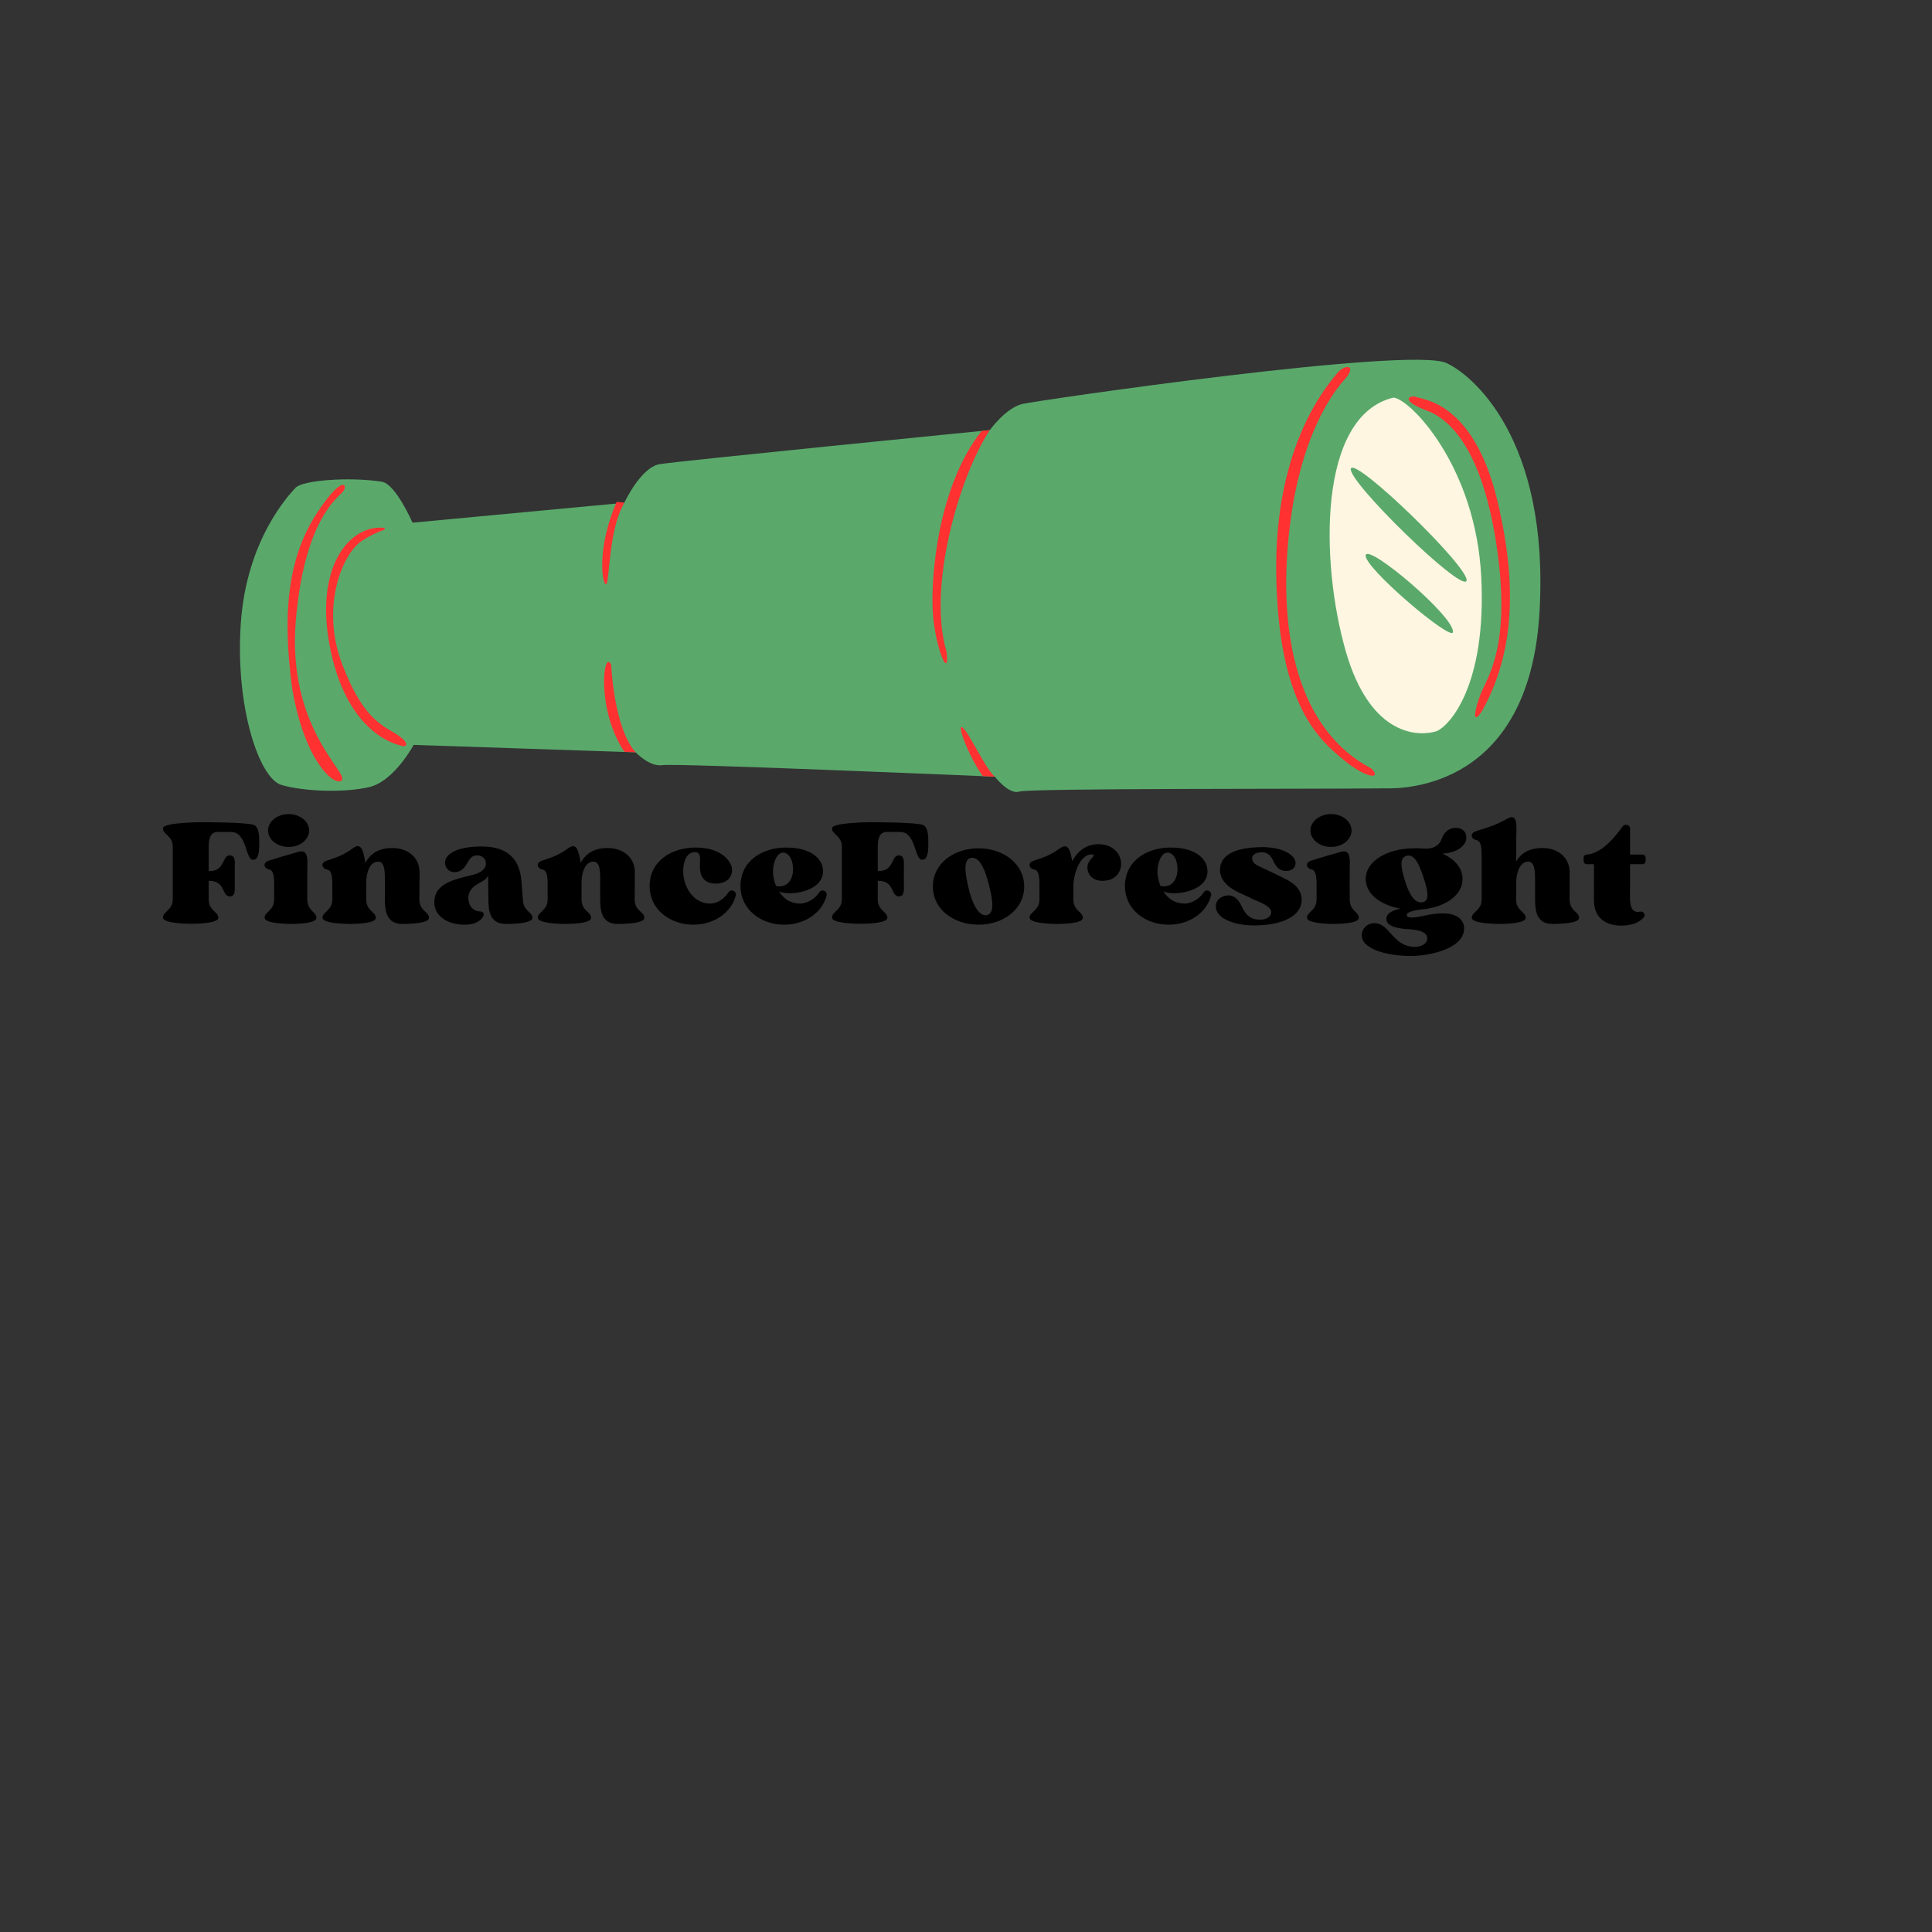 <svg xmlns="http://www.w3.org/2000/svg" xmlns:xlink="http://www.w3.org/1999/xlink" width="500" zoomAndPan="magnify" viewBox="0 0 375 375" height="500" preserveAspectRatio="xMidYMid meet" version="1.0"><rect x="0" y="0" width="375" height="375" fill="#333333" stroke="none"/><defs><g/><clipPath id="52e995e14a"><path d="M 46 69 L 299 69 L 299 154 L 46 154 Z M 46 69 " clip-rule="nonzero"/></clipPath><clipPath id="aa675b3e9c"><path d="M 38.539 96.598 L 294.93 51.941 L 312.047 150.211 L 55.656 194.867 Z M 38.539 96.598 " clip-rule="nonzero"/></clipPath><clipPath id="c056dcc807"><path d="M 38.539 96.598 L 294.93 51.941 L 312.047 150.211 L 55.656 194.867 Z M 38.539 96.598 " clip-rule="nonzero"/></clipPath><clipPath id="6aad8608bc"><path d="M 258 77 L 288 77 L 288 143 L 258 143 Z M 258 77 " clip-rule="nonzero"/></clipPath><clipPath id="75f57604ea"><path d="M 38.539 96.598 L 294.93 51.941 L 312.047 150.211 L 55.656 194.867 Z M 38.539 96.598 " clip-rule="nonzero"/></clipPath><clipPath id="934c74f8f0"><path d="M 38.539 96.598 L 294.93 51.941 L 312.047 150.211 L 55.656 194.867 Z M 38.539 96.598 " clip-rule="nonzero"/></clipPath><clipPath id="5d827d03ef"><path d="M 55 71 L 294 71 L 294 152 L 55 152 Z M 55 71 " clip-rule="nonzero"/></clipPath><clipPath id="dccdb65e76"><path d="M 38.539 96.598 L 294.93 51.941 L 312.047 150.211 L 55.656 194.867 Z M 38.539 96.598 " clip-rule="nonzero"/></clipPath><clipPath id="18da262525"><path d="M 38.539 96.598 L 294.93 51.941 L 312.047 150.211 L 55.656 194.867 Z M 38.539 96.598 " clip-rule="nonzero"/></clipPath></defs><g clip-path="url(#52e995e14a)"><g clip-path="url(#aa675b3e9c)"><g clip-path="url(#c056dcc807)"><path fill="#5aa96b" d="M 280.695 70.441 C 285.512 72.574 300.816 84.938 298.812 118.91 C 296.812 152.883 272.668 153.105 268.875 153.02 C 252.77 153.172 199.848 152.984 197.84 153.645 C 195.832 154.301 193.102 150.754 193.102 150.754 C 193.102 150.754 131.168 148.109 128.621 148.512 C 126.074 148.914 123.387 146.027 123.387 146.027 L 80.289 144.582 C 80.289 144.582 76.539 151.613 71.688 152.766 C 66.836 153.918 58.844 153.621 54.598 152.348 C 50.352 151.078 45.656 137.383 46.73 121.109 C 47.809 104.836 56.043 96.074 57.402 94.645 C 58.762 93.215 67.879 92.516 74.117 93.504 C 76.793 93.93 80.07 101.453 80.07 101.453 L 121.176 97.594 C 121.176 97.594 124.359 90.727 128.012 90.102 C 131.66 89.477 192.125 83.488 192.125 83.488 C 192.125 83.488 195.246 79.121 198.508 78.395 C 201.762 77.66 273.449 67.234 280.695 70.441 Z M 280.695 70.441 " fill-opacity="1" fill-rule="nonzero"/></g></g></g><g clip-path="url(#6aad8608bc)"><g clip-path="url(#75f57604ea)"><g clip-path="url(#934c74f8f0)"><path fill="#fff6e1" d="M 270.496 77.168 C 255.695 80.695 256.297 109.238 261.191 126.336 C 266.086 143.438 275.805 142.922 278.863 141.91 C 281.23 140.953 288.582 133.25 287.508 111.953 C 286.438 90.645 273.883 77.57 270.496 77.168 Z M 282.012 122.715 C 281.734 124.543 264.68 110.133 265.082 107.773 C 265.48 105.422 282.457 119.785 282.012 122.715 Z M 284.645 112.746 C 283.707 115 261.477 93.367 262.199 90.961 C 262.926 88.547 285.582 110.488 284.645 112.746 Z M 284.645 112.746 " fill-opacity="1" fill-rule="nonzero"/></g></g></g><g clip-path="url(#5d827d03ef)"><g clip-path="url(#dccdb65e76)"><g clip-path="url(#18da262525)"><path fill="#ff3131" d="M 261.277 73.328 C 260.887 73.828 252.738 81.609 250.301 102.547 C 247.863 123.484 252.133 141.812 266.203 149.184 C 268.309 151.379 265.105 151.102 260.648 147.375 C 256.188 143.645 248.105 136.988 247.715 111.496 C 247.328 86.008 257.973 74.469 259.426 72.586 C 260.883 70.703 263.375 70.625 261.277 73.328 Z M 290.578 96.934 C 285.809 77.258 275.312 77.547 274.82 77.02 C 273.68 76.695 271.477 77.645 277.066 79.746 C 281.363 81.363 287.754 87.156 290.539 106.273 C 293.324 125.387 288.699 131.469 287.457 134.555 C 286.215 137.637 285.535 141.379 287.84 137.715 C 292.668 128.73 295.344 116.605 290.578 96.934 Z M 181.059 118.812 C 181.477 125.789 184.41 132.34 183.715 126.438 C 179.938 113.91 186.293 92.223 192.125 83.48 L 190.543 83.641 C 182.078 94.289 180.641 111.84 181.059 118.812 Z M 190.777 150.652 L 193.105 150.75 C 191.469 149.578 188.031 142.066 186.82 141.215 C 185.605 140.359 188.047 146.898 190.777 150.652 Z M 117.699 113.355 C 118.328 112.582 118.148 102.77 121.176 97.586 L 119.711 97.391 C 115.516 106.98 117.066 114.133 117.699 113.355 Z M 118.629 129.023 C 117.109 125.828 115.652 137.617 121.18 145.918 L 123.387 146.027 C 123.211 145.836 123.035 145.625 122.867 145.402 C 120.578 142.352 119.055 136.133 118.629 129.023 Z M 74.395 102.438 C 67.578 101.918 60.711 110.512 64.262 126.664 C 67.816 142.816 77.281 144.551 77.836 144.727 C 79.168 145.145 79.246 144.16 77.672 143.008 C 74.688 140.812 70.836 140.402 66.465 129.062 C 62.094 117.719 66.562 107.5 70.07 105.102 C 73.582 102.699 75.621 102.902 74.395 102.438 Z M 57.422 120.395 C 59.184 99.664 66.453 96.066 66.602 95.348 C 67.57 94.219 66.605 92.074 61.98 98.895 C 55.887 107.715 54.703 118.789 56.727 133.711 C 59.168 148.043 65.125 152.863 66.371 151.418 C 67.613 149.98 55.656 141.125 57.422 120.395 Z M 57.422 120.395 " fill-opacity="1" fill-rule="nonzero"/></g></g></g><g fill="#000000" fill-opacity="1"><g transform="translate(31.046, 179.215)"><g><path d="M 2.492 -14.852 L 2.492 -4.684 C 2.492 -2.461 0.414 -2.223 0.594 -1.039 C 0.77 0 5.129 0.09 5.988 0.09 C 6.848 0.09 11.207 0.059 11.324 -1.039 C 11.414 -2.254 9.457 -2.371 9.457 -4.684 L 9.457 -8.242 L 9.605 -8.242 C 12.719 -8.242 12.008 -5.219 13.551 -5.219 C 14.707 -5.219 14.527 -6.613 14.527 -7.531 L 14.527 -10.879 C 14.527 -11.801 14.707 -13.191 13.551 -13.191 C 12.008 -13.191 12.719 -10.141 9.605 -10.141 L 9.457 -10.141 L 9.457 -14.852 C 9.457 -16.898 10.02 -17.609 11.027 -17.73 L 13.816 -17.73 C 16.93 -17.73 16.543 -12.305 18.086 -12.332 C 19.359 -12.332 19.27 -14.766 19.27 -15.684 C 19.27 -16.633 19.301 -18.648 18.234 -19.094 C 16.988 -19.625 8.301 -19.625 8.211 -19.625 C 7.352 -19.625 0.77 -19.539 0.594 -18.5 C 0.414 -17.312 2.492 -17.078 2.492 -14.852 Z M 2.492 -14.852 "/></g></g></g><g fill="#000000" fill-opacity="1"><g transform="translate(50.755, 179.215)"><g><path d="M 8.895 -4.625 C 8.895 -8.035 8.863 -9.012 8.895 -10.438 C 8.926 -12.184 9.07 -13.965 7.77 -13.965 C 7.59 -13.965 7.41 -13.934 7.176 -13.875 C 4.832 -13.191 3.855 -12.957 1.395 -12.156 C 0.207 -11.801 0.414 -10.672 1.48 -10.465 C 2.133 -10.316 2.461 -9.605 2.461 -7.648 L 2.461 -4.625 C 2.461 -2.402 0.445 -2.164 0.621 -1.008 C 0.801 0.031 4.832 0.117 5.664 0.117 C 6.492 0.117 10.555 0.09 10.645 -1.008 C 10.762 -2.223 8.895 -2.344 8.895 -4.625 Z M 5.277 -14.824 C 7.473 -14.824 9.25 -16.246 9.25 -18.027 C 9.25 -19.773 7.473 -21.199 5.277 -21.199 C 3.055 -21.199 1.273 -19.773 1.273 -18.027 C 1.273 -16.246 3.055 -14.824 5.277 -14.824 Z M 5.277 -14.824 "/></g></g></g><g fill="#000000" fill-opacity="1"><g transform="translate(61.987, 179.215)"><g><path d="M 19.418 -4.625 C 19.449 -8.035 19.449 -8.508 19.449 -9.934 C 19.449 -12.688 17.285 -14.617 14.141 -14.617 C 11.918 -14.617 10.02 -13.816 8.953 -11.742 C 8.629 -13.254 8.418 -14.973 7.473 -14.973 C 7.203 -14.973 6.879 -14.852 6.492 -14.559 C 4.832 -13.371 3.883 -12.957 1.422 -12.156 C 0.207 -11.77 0.414 -10.672 1.512 -10.438 C 2.195 -10.316 2.52 -9.605 2.52 -7.648 L 2.52 -4.625 C 2.52 -2.402 0.445 -2.164 0.621 -1.008 C 0.801 0.031 5.012 0.117 5.871 0.117 C 6.73 0.117 10.852 0.09 10.941 -1.008 C 11.059 -2.223 9.102 -2.344 9.102 -4.625 C 9.102 -6.078 9.102 -7.203 9.102 -8.125 C 9.16 -9.871 9.785 -11.977 11.414 -11.977 C 12.836 -11.977 12.719 -9.605 12.719 -7.648 L 12.719 -4.625 C 12.719 -2.402 13.043 0.117 16.07 0.117 C 16.957 0.117 21.199 0.09 21.285 -1.008 C 21.375 -2.223 19.418 -2.344 19.418 -4.625 Z M 19.418 -4.625 "/></g></g></g><g fill="#000000" fill-opacity="1"><g transform="translate(83.859, 179.215)"><g><path d="M 17.641 -4.625 C 17.434 -6.82 17.461 -6.82 17.344 -8.242 C 16.93 -13.551 13.402 -14.914 9.605 -14.914 C 7.621 -14.914 4.359 -14.645 2.996 -13.016 C 1.898 -11.68 2.848 -9.934 4.328 -9.934 C 4.387 -9.934 4.418 -9.934 4.445 -9.934 C 7.086 -10.082 6.613 -13.164 8.715 -13.191 C 9.398 -13.191 9.871 -12.957 10.258 -12.395 C 10.82 -11.297 10.289 -9.992 7.887 -9.398 C 4.121 -8.48 0.621 -7.738 0.445 -4.301 C 0.297 -1.453 2.996 0.266 6.254 0.266 C 6.492 0.266 6.758 0.266 7.027 0.238 C 9.723 0.031 10.91 -2.254 9.309 -2.312 C 7.797 -2.371 7.234 -3.586 7.117 -4.238 C 6.906 -5.336 7.145 -6.492 8.418 -7.352 C 9.488 -8.094 10.438 -8.301 10.879 -9.25 L 10.941 -4.625 C 10.941 -2.402 11.238 0.117 14.289 0.117 C 15.148 0.117 19.391 0.09 19.477 -1.008 C 19.566 -2.223 17.641 -2.344 17.641 -4.625 Z M 17.641 -4.625 "/></g></g></g><g fill="#000000" fill-opacity="1"><g transform="translate(103.775, 179.215)"><g><path d="M 19.418 -4.625 C 19.449 -8.035 19.449 -8.508 19.449 -9.934 C 19.449 -12.688 17.285 -14.617 14.141 -14.617 C 11.918 -14.617 10.02 -13.816 8.953 -11.742 C 8.629 -13.254 8.418 -14.973 7.473 -14.973 C 7.203 -14.973 6.879 -14.852 6.492 -14.559 C 4.832 -13.371 3.883 -12.957 1.422 -12.156 C 0.207 -11.77 0.414 -10.672 1.512 -10.438 C 2.195 -10.316 2.52 -9.605 2.52 -7.648 L 2.52 -4.625 C 2.52 -2.402 0.445 -2.164 0.621 -1.008 C 0.801 0.031 5.012 0.117 5.871 0.117 C 6.73 0.117 10.852 0.09 10.941 -1.008 C 11.059 -2.223 9.102 -2.344 9.102 -4.625 C 9.102 -6.078 9.102 -7.203 9.102 -8.125 C 9.16 -9.871 9.785 -11.977 11.414 -11.977 C 12.836 -11.977 12.719 -9.605 12.719 -7.648 L 12.719 -4.625 C 12.719 -2.402 13.043 0.117 16.07 0.117 C 16.957 0.117 21.199 0.09 21.285 -1.008 C 21.375 -2.223 19.418 -2.344 19.418 -4.625 Z M 19.418 -4.625 "/></g></g></g><g fill="#000000" fill-opacity="1"><g transform="translate(125.647, 179.215)"><g><path d="M 15.742 -6.02 C 14.914 -4.742 13.695 -3.914 12.273 -3.824 C 9.043 -3.824 7.145 -6.789 6.969 -9.754 C 6.879 -11.176 7.262 -13.52 8.895 -13.785 C 9.012 -13.816 9.133 -13.816 9.219 -13.816 C 10.703 -13.816 10.082 -12.008 10.227 -10.438 C 10.406 -8.629 11.473 -7.707 13.281 -7.707 C 15.355 -7.707 16.633 -8.953 16.426 -10.672 C 16.277 -11.859 14.617 -14.707 9.34 -14.707 C 4.832 -14.707 0.445 -12.184 0.445 -7.203 C 0.445 -2.758 4.328 0.266 8.926 0.266 C 12.836 0.266 16.246 -1.957 17.164 -5.367 C 17.312 -5.961 16.84 -6.375 16.367 -6.375 C 16.129 -6.375 15.891 -6.254 15.742 -6.02 Z M 15.742 -6.02 "/></g></g></g><g fill="#000000" fill-opacity="1"><g transform="translate(143.281, 179.215)"><g><path d="M 8.656 -13.727 C 10.109 -13.727 10.613 -11.887 10.645 -10.703 C 10.703 -8.418 9.516 -7.176 8.062 -7.176 C 7.828 -7.176 7.59 -7.203 7.352 -7.234 C 7.027 -8.004 6.82 -8.863 6.758 -9.754 C 6.672 -11.176 7.262 -13.609 8.656 -13.727 Z M 15.742 -6.02 C 14.914 -4.742 13.488 -3.914 12.098 -3.824 C 10.258 -3.824 8.895 -4.656 7.914 -6.195 C 8.418 -5.961 9.16 -5.84 9.992 -5.84 C 12.867 -5.84 16.957 -7.234 16.426 -10.672 C 16.156 -12.512 14.23 -14.707 9.281 -14.707 C 4.773 -14.707 0.445 -12.184 0.445 -7.203 C 0.445 -2.758 4.328 0.266 8.926 0.266 C 12.836 0.266 16.246 -1.957 17.164 -5.367 C 17.312 -5.961 16.84 -6.375 16.367 -6.375 C 16.129 -6.375 15.891 -6.254 15.742 -6.02 Z M 15.742 -6.02 "/></g></g></g><g fill="#000000" fill-opacity="1"><g transform="translate(160.915, 179.215)"><g><path d="M 2.492 -14.852 L 2.492 -4.684 C 2.492 -2.461 0.414 -2.223 0.594 -1.039 C 0.77 0 5.129 0.09 5.988 0.09 C 6.848 0.09 11.207 0.059 11.324 -1.039 C 11.414 -2.254 9.457 -2.371 9.457 -4.684 L 9.457 -8.242 L 9.605 -8.242 C 12.719 -8.242 12.008 -5.219 13.551 -5.219 C 14.707 -5.219 14.527 -6.613 14.527 -7.531 L 14.527 -10.879 C 14.527 -11.801 14.707 -13.191 13.551 -13.191 C 12.008 -13.191 12.719 -10.141 9.605 -10.141 L 9.457 -10.141 L 9.457 -14.852 C 9.457 -16.898 10.02 -17.609 11.027 -17.73 L 13.816 -17.73 C 16.93 -17.73 16.543 -12.305 18.086 -12.332 C 19.359 -12.332 19.27 -14.766 19.27 -15.684 C 19.27 -16.633 19.301 -18.648 18.234 -19.094 C 16.988 -19.625 8.301 -19.625 8.211 -19.625 C 7.352 -19.625 0.77 -19.539 0.594 -18.5 C 0.414 -17.312 2.492 -17.078 2.492 -14.852 Z M 2.492 -14.852 "/></g></g></g><g fill="#000000" fill-opacity="1"><g transform="translate(180.623, 179.215)"><g><path d="M 10.969 -1.602 C 10.852 -1.57 10.762 -1.57 10.645 -1.57 C 9.281 -1.57 8.125 -3.766 7.441 -6.582 C 6.699 -9.574 6.285 -12.332 7.77 -12.688 C 7.887 -12.719 8.004 -12.719 8.125 -12.719 C 9.637 -12.719 10.645 -10.168 11.266 -7.68 C 12.035 -4.773 12.512 -1.957 10.969 -1.602 Z M 9.309 -14.559 C 4.477 -14.559 0.445 -11.594 0.445 -7.145 C 0.445 -2.727 4.477 0.266 9.309 0.266 C 14.113 0.266 18.176 -2.727 18.176 -7.145 C 18.176 -11.562 14.113 -14.559 9.309 -14.559 Z M 9.309 -14.559 "/></g></g></g><g fill="#000000" fill-opacity="1"><g transform="translate(199.235, 179.215)"><g><path d="M 18.352 -11.918 C 18.086 -14.082 16.246 -15.355 13.992 -15.355 C 11.652 -15.355 9.992 -14.113 8.895 -12.066 C 8.598 -13.488 8.359 -14.941 7.441 -14.941 C 7.203 -14.941 6.879 -14.824 6.492 -14.559 C 4.832 -13.371 3.883 -12.957 1.422 -12.156 C 0.207 -11.77 0.414 -10.672 1.512 -10.438 C 2.195 -10.316 2.52 -9.605 2.52 -7.648 L 2.52 -4.625 C 2.52 -2.402 0.445 -2.164 0.621 -1.008 C 0.801 0.031 5.012 0.117 5.871 0.117 C 6.73 0.117 10.852 0.09 10.941 -1.008 C 11.059 -2.223 9.102 -2.344 9.102 -4.625 C 9.102 -5.516 9.102 -6.285 9.102 -6.938 C 9.07 -9.902 10.555 -13.371 12.57 -13.371 C 12.602 -13.371 12.66 -13.371 12.688 -13.371 C 13.934 -13.254 11.801 -12.512 11.828 -10.82 C 11.859 -9.547 12.719 -8.242 14.824 -8.242 C 14.973 -8.242 15.09 -8.273 15.238 -8.273 C 17.551 -8.449 18.559 -10.348 18.352 -11.918 Z M 18.352 -11.918 "/></g></g></g><g fill="#000000" fill-opacity="1"><g transform="translate(217.906, 179.215)"><g><path d="M 8.656 -13.727 C 10.109 -13.727 10.613 -11.887 10.645 -10.703 C 10.703 -8.418 9.516 -7.176 8.062 -7.176 C 7.828 -7.176 7.59 -7.203 7.352 -7.234 C 7.027 -8.004 6.82 -8.863 6.758 -9.754 C 6.672 -11.176 7.262 -13.609 8.656 -13.727 Z M 15.742 -6.02 C 14.914 -4.742 13.488 -3.914 12.098 -3.824 C 10.258 -3.824 8.895 -4.656 7.914 -6.195 C 8.418 -5.961 9.16 -5.84 9.992 -5.84 C 12.867 -5.84 16.957 -7.234 16.426 -10.672 C 16.156 -12.512 14.23 -14.707 9.281 -14.707 C 4.773 -14.707 0.445 -12.184 0.445 -7.203 C 0.445 -2.758 4.328 0.266 8.926 0.266 C 12.836 0.266 16.246 -1.957 17.164 -5.367 C 17.312 -5.961 16.84 -6.375 16.367 -6.375 C 16.129 -6.375 15.891 -6.254 15.742 -6.02 Z M 15.742 -6.02 "/></g></g></g><g fill="#000000" fill-opacity="1"><g transform="translate(235.54, 179.215)"><g><path d="M 13.695 -8.746 C 12.363 -9.43 9.398 -10.793 8.863 -11.059 C 7.945 -11.473 7.5 -11.977 7.5 -12.57 C 7.5 -13.551 8.598 -13.785 9.367 -13.785 C 10.258 -13.785 10.879 -13.43 11.383 -12.539 C 11.859 -11.742 12.215 -10.316 13.875 -10.168 C 13.965 -10.168 14.055 -10.168 14.141 -10.168 C 15.355 -10.168 16.008 -10.969 15.922 -11.828 C 15.832 -13.043 13.934 -14.676 9.723 -14.793 C 6.996 -14.793 1.867 -14.469 1.305 -10.941 C 0.832 -8.004 3.914 -6.402 5.098 -5.898 C 6.02 -5.484 7.621 -4.715 8.004 -4.535 C 8.805 -4.18 11.207 -3.352 11.207 -2.133 C 11.207 -1.395 10.406 -0.711 9.043 -0.711 C 7.145 -0.711 6.227 -1.66 5.457 -3.32 C 4.922 -4.477 4.121 -5.426 2.875 -5.426 C 2.727 -5.426 2.551 -5.395 2.371 -5.367 C 0.918 -5.07 0.238 -4.004 0.504 -2.785 C 0.859 -1.039 3.707 0.414 8.004 0.414 C 11.117 0.414 16.988 -0.387 17.105 -4.535 C 17.195 -6.996 14.707 -8.242 13.695 -8.746 Z M 13.695 -8.746 "/></g></g></g><g fill="#000000" fill-opacity="1"><g transform="translate(253.085, 179.215)"><g><path d="M 8.895 -4.625 C 8.895 -8.035 8.863 -9.012 8.895 -10.438 C 8.926 -12.184 9.07 -13.965 7.77 -13.965 C 7.59 -13.965 7.41 -13.934 7.176 -13.875 C 4.832 -13.191 3.855 -12.957 1.395 -12.156 C 0.207 -11.801 0.414 -10.672 1.48 -10.465 C 2.133 -10.316 2.461 -9.605 2.461 -7.648 L 2.461 -4.625 C 2.461 -2.402 0.445 -2.164 0.621 -1.008 C 0.801 0.031 4.832 0.117 5.664 0.117 C 6.492 0.117 10.555 0.09 10.645 -1.008 C 10.762 -2.223 8.895 -2.344 8.895 -4.625 Z M 5.277 -14.824 C 7.473 -14.824 9.25 -16.246 9.25 -18.027 C 9.25 -19.773 7.473 -21.199 5.277 -21.199 C 3.055 -21.199 1.273 -19.773 1.273 -18.027 C 1.273 -16.246 3.055 -14.824 5.277 -14.824 Z M 5.277 -14.824 "/></g></g></g><g fill="#000000" fill-opacity="1"><g transform="translate(264.317, 179.215)"><g><path d="M 11.949 -4.121 C 11.801 -4.062 11.621 -4.062 11.473 -4.062 C 10.168 -4.062 9.219 -5.723 8.508 -7.887 C 7.738 -10.316 7.176 -12.539 8.539 -13.043 C 8.715 -13.105 8.926 -13.164 9.07 -13.164 C 10.438 -13.164 11.266 -11.027 11.918 -9.102 C 12.719 -6.789 13.281 -4.477 11.949 -4.121 Z M 20.219 -16.039 C 20.547 -17.375 19.836 -18.5 18.262 -18.531 C 16.871 -18.531 16.129 -17.609 15.832 -17.105 C 15.328 -16.219 15.477 -15.625 14.289 -14.914 C 13.727 -14.586 13.074 -14.496 12.422 -14.496 C 11.801 -14.496 11.207 -14.586 10.645 -14.586 C 10.613 -14.586 10.586 -14.559 10.555 -14.559 C 10.438 -14.559 10.316 -14.559 10.168 -14.559 C 5.07 -14.559 0.77 -12.156 0.77 -8.598 C 0.77 -5.664 3.676 -3.527 7.531 -2.848 C 6.316 -2.609 4.773 -2.074 4.773 -0.859 C 4.773 0.652 7.117 1.039 9.281 1.156 C 11.207 1.273 12.777 1.75 12.719 2.996 C 12.66 4.121 11.297 4.566 10.348 4.566 C 5.961 4.566 5.484 -0.031 2.461 -0.031 C 0.324 -0.031 -0.891 2.461 0.77 4.031 C 2.637 5.781 6.641 6.344 9.547 6.344 C 12.719 6.344 19.598 5.129 19.863 1.188 C 19.98 -0.594 18.559 -1.926 15.832 -1.926 C 15.715 -1.926 15.594 -1.926 15.477 -1.926 C 12.926 -1.84 11.711 -1.246 9.844 -1.125 C 9.785 -1.125 9.695 -1.125 9.637 -1.125 C 9.043 -1.125 8.656 -1.336 8.746 -1.719 C 8.895 -2.344 11 -2.637 11.711 -2.699 C 11.77 -2.699 11.859 -2.727 11.918 -2.727 L 11.949 -2.727 C 16.246 -3.203 19.566 -5.457 19.566 -8.598 C 19.566 -10.73 18.027 -12.48 15.652 -13.52 C 19.062 -13.758 20.07 -15.418 20.219 -16.039 Z M 20.219 -16.039 "/></g></g></g><g fill="#000000" fill-opacity="1"><g transform="translate(285.063, 179.215)"><g><path d="M 19.598 -4.625 C 19.625 -8.035 19.598 -8.508 19.598 -9.934 C 19.598 -12.688 17.434 -14.617 14.32 -14.617 C 12.215 -14.617 10.258 -13.906 9.219 -11.949 C 9.219 -14.199 9.219 -16.188 9.25 -16.871 C 9.281 -18.5 9.488 -20.605 8.359 -20.605 C 8.125 -20.605 7.828 -20.488 7.441 -20.277 C 5.188 -19.004 3.883 -18.68 1.422 -17.879 C 0.207 -17.492 0.414 -16.367 1.512 -16.156 C 2.195 -16.008 2.52 -15.297 2.52 -13.34 L 2.52 -4.625 C 2.52 -2.402 0.445 -2.164 0.621 -1.008 C 0.801 0.031 5.012 0.117 5.871 0.117 C 6.73 0.117 10.969 0.09 11.059 -1.008 C 11.176 -2.223 9.219 -2.344 9.219 -4.625 C 9.219 -5.484 9.219 -6.551 9.219 -7.738 C 9.219 -9.516 9.812 -11.977 11.562 -11.977 C 12.984 -11.977 12.898 -9.605 12.898 -7.648 L 12.898 -4.625 C 12.898 -2.402 13.191 0.117 16.246 0.117 C 17.105 0.117 21.348 0.09 21.434 -1.008 C 21.523 -2.223 19.598 -2.344 19.598 -4.625 Z M 19.598 -4.625 "/></g></g></g><g fill="#000000" fill-opacity="1"><g transform="translate(307.083, 179.215)"><g><path d="M 0.297 -12.75 L 0.297 -12.066 C 0.297 -11.742 0.562 -11.473 0.891 -11.473 L 2.312 -11.473 C 2.312 -9.961 2.281 -5.039 2.312 -4.328 C 2.344 -1.305 4.328 0.445 7.621 0.445 C 9.191 0.445 10.91 0.059 11.977 -1.156 C 12.363 -1.629 11.977 -2.281 11.414 -2.281 C 11.324 -2.281 11.266 -2.281 11.176 -2.254 C 11.059 -2.195 10.91 -2.195 10.762 -2.195 C 9.043 -2.344 9.309 -4.656 9.309 -6.641 L 9.309 -11.473 L 11.742 -11.473 C 12.066 -11.473 12.332 -11.742 12.332 -12.066 L 12.332 -12.75 C 12.332 -13.074 12.066 -13.34 11.742 -13.34 L 9.309 -13.34 L 9.309 -18.383 C 9.309 -18.855 8.926 -19.121 8.508 -19.121 C 8.273 -19.121 8.035 -19.035 7.855 -18.797 C 6.254 -16.543 3.676 -13.52 0.891 -13.34 C 0.562 -13.34 0.297 -13.074 0.297 -12.75 Z M 0.297 -12.75 "/></g></g></g></svg>